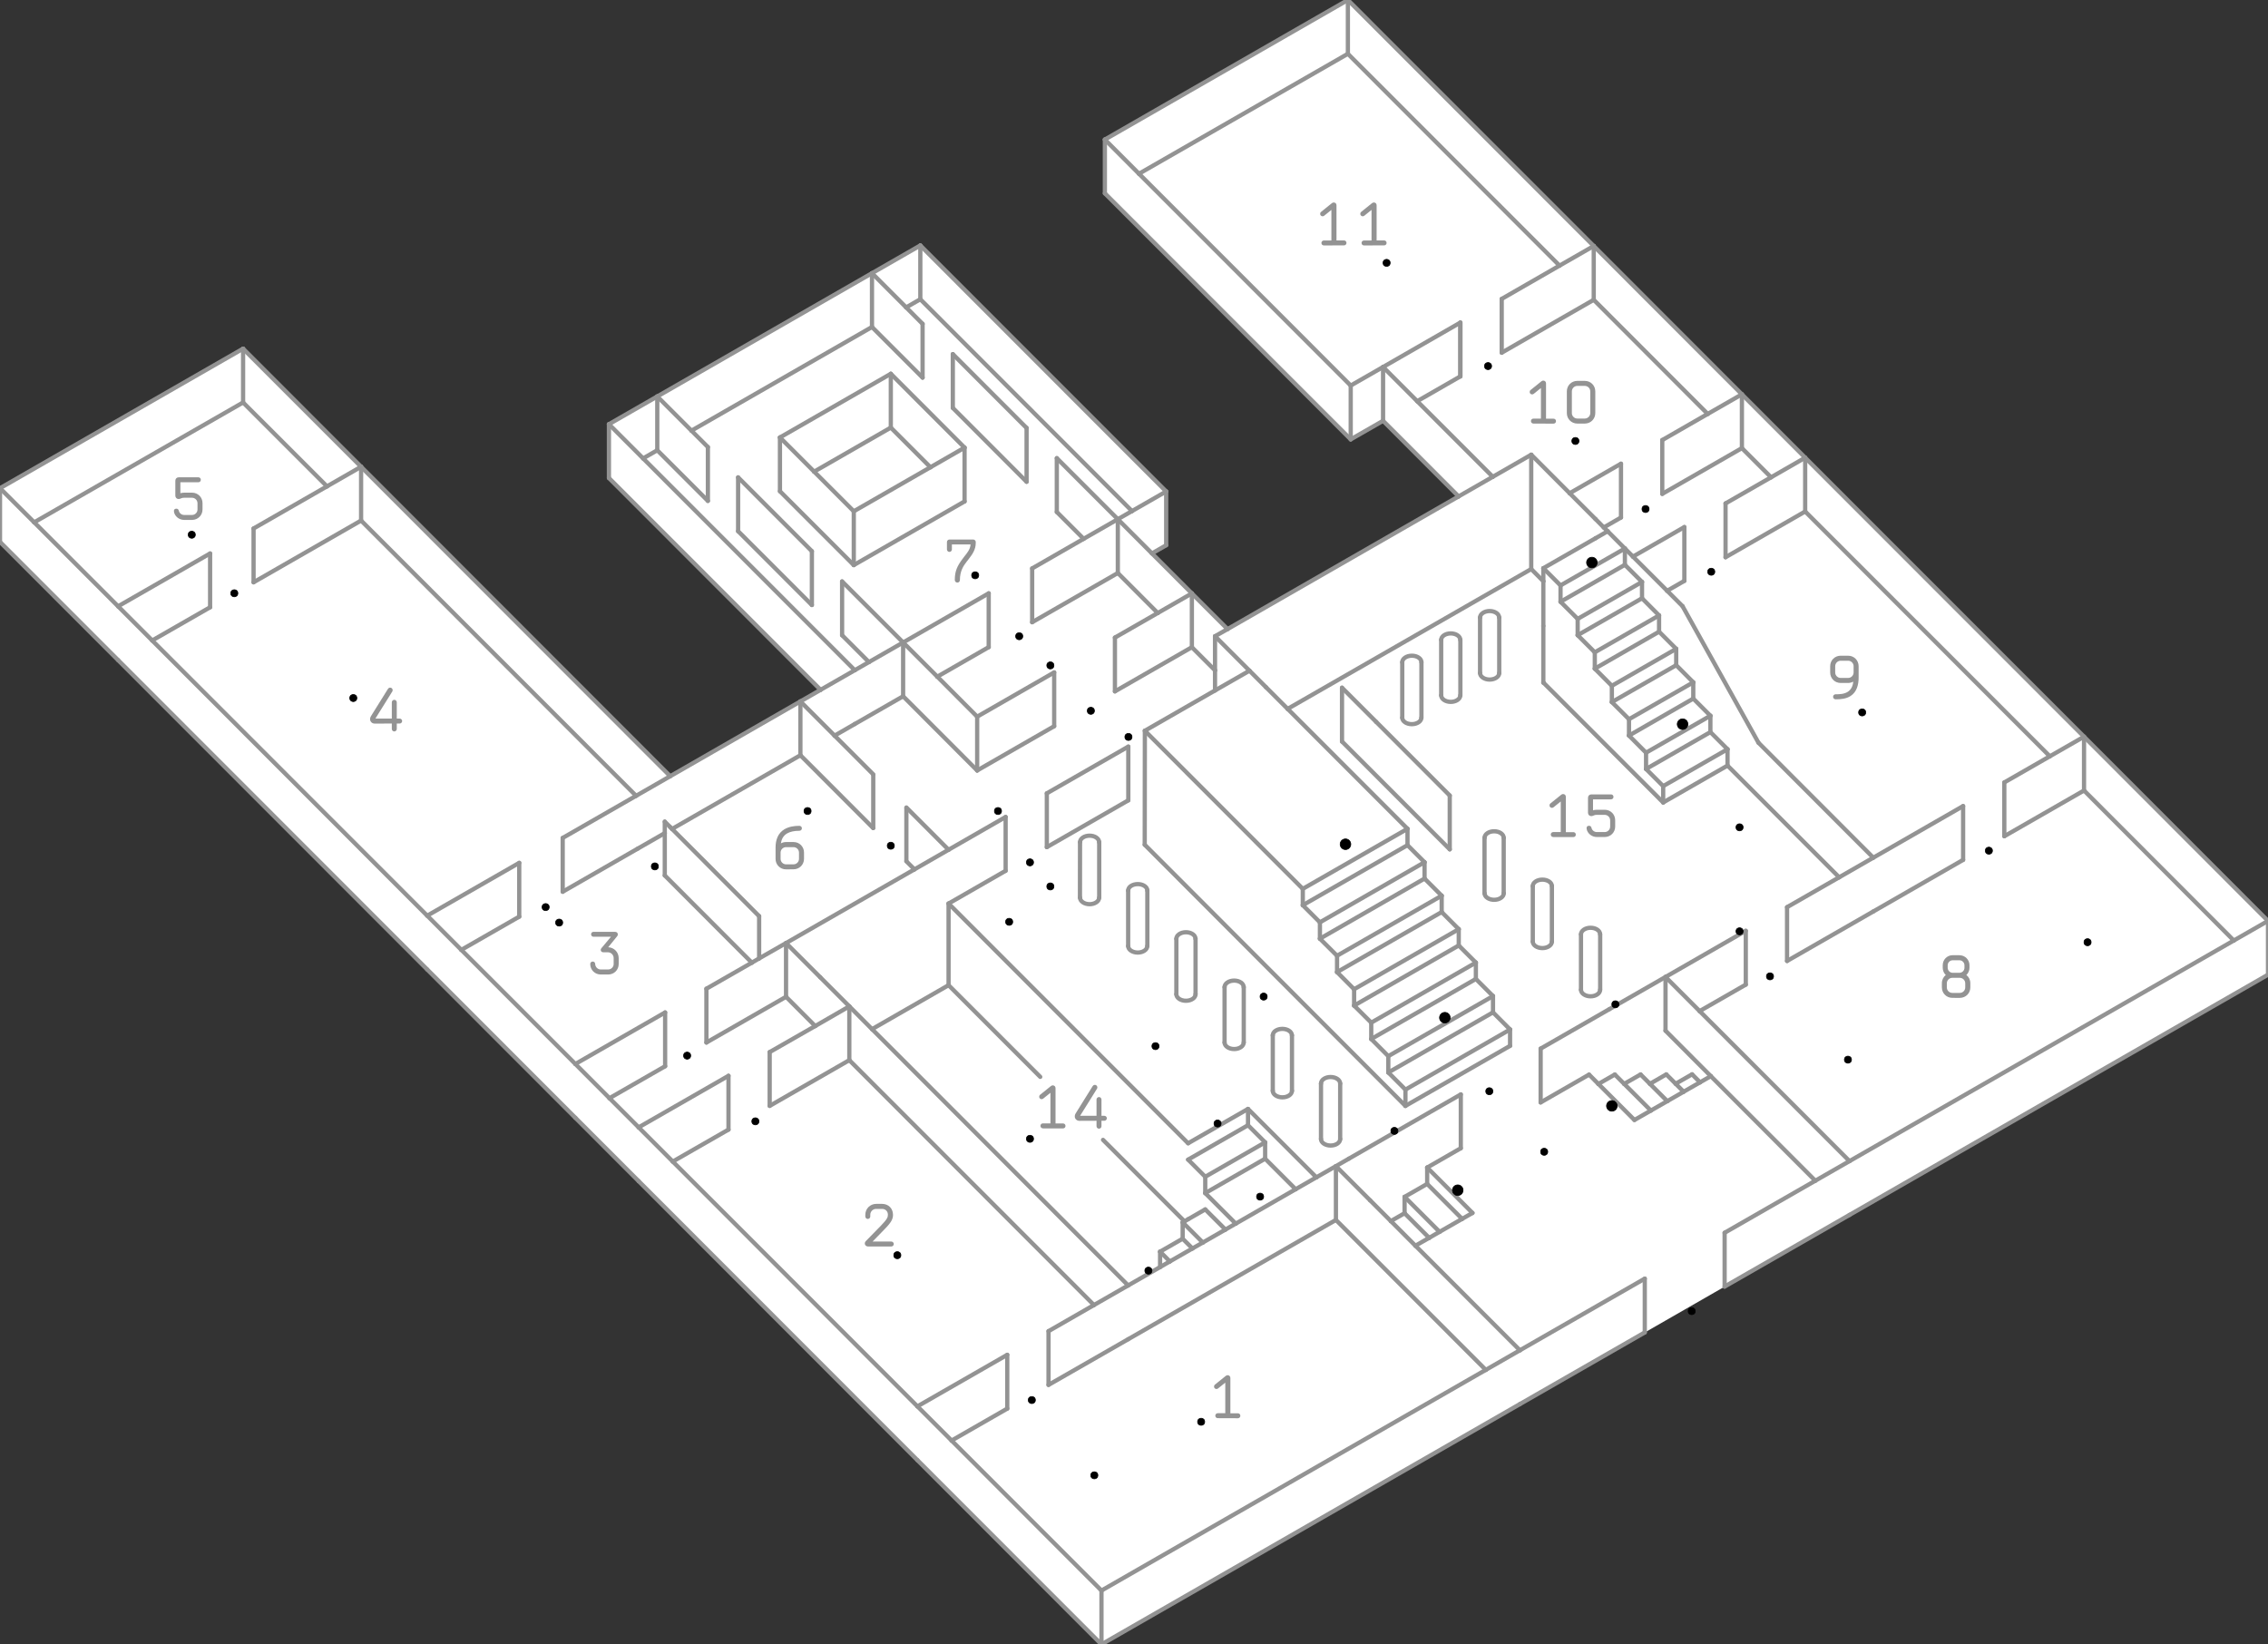 <?xml version="1.0" encoding="utf-8"?>
<!-- Generator: Adobe Illustrator 22.0.1, SVG Export Plug-In . SVG Version: 6.00 Build 0)  -->
<svg version="1.1" id="Layer_1" xmlns="http://www.w3.org/2000/svg" xmlns:xlink="http://www.w3.org/1999/xlink" x="0px" y="0px"
	 viewBox="0 0 3203.9 2322.7" style="enable-background:new 0 0 3203.9 2322.7;" xml:space="preserve">
<rect x="0" y="0" width="3203.9" height="2322.7" fill="#333333" stroke="none"/>
<style type="text/css">
	.st0{fill:#FFFFFF;}
	.st1{fill:none;stroke:#939393;stroke-width:6;stroke-linecap:round;stroke-linejoin:round;stroke-miterlimit:10;}
	.st2{fill:#939393;}
	.st3{stroke:#000000;stroke-miterlimit:10;}
</style>
<g id="Background">
	<polygon class="st0" points="1560.8,197.1 1904.1,0 3203.9,1300.8 3203.9,1376.8 1556,2322.7 0,765.5 0,689.6 343.4,492.5 
		946.8,1096.4 1159.2,974.4 860.2,675.2 860.2,599.2 1300.1,346.7 1647.4,694.2 1647.4,771.4 1627.3,781.7 1734.1,888.6 
		2060.5,701.2 1953.8,594.4 1908.1,620.6 1560.8,273.1 	"/>
</g>
<g id="Halls">
	<polygon class="st0" points="1980.9,1013.9 1981.8,1016.5 1983.6,1018.8 1986.1,1020.8 1989.2,1022.1 1992.6,1022.8 1996.2,1022.9 
		1999.6,1022.2 2002.7,1020.8 2005.3,1019 2007.1,1016.6 2008,1014 2008,1011.3 2008,983 2035.9,967 2035.9,982.3 2036.8,985 
		2038.5,987.3 2041,989.2 2044.1,990.6 2047.6,991.3 2051.1,991.3 2054.6,990.6 2057.7,989.3 2060.2,987.4 2062,985.1 2063,982.5 
		2063,979.8 2063,951.4 2090.8,935.4 2090.8,950.8 2091.7,953.4 2093.5,955.8 2096,957.7 2099.1,959.1 2102.5,959.8 2106.1,959.8 
		2109.5,959.1 2112.6,957.8 2115.2,955.9 2117,953.5 2117.9,950.9 2117.9,948.2 2117.9,919.9 2180.2,884.1 2180.2,964.1 
		2180.3,964.2 2180.3,964.2 2349.5,1133.5 2440.4,1081.4 2598.1,1239.2 2524.5,1281.4 2524.5,1357.4 2466.2,1390.8 2466.2,1314.8 
		2352.8,1380 2273.6,1425.4 2253.9,1405.7 2255.2,1405.1 2257.8,1403.2 2259.5,1400.9 2260.5,1398.2 2260.5,1322.3 2260.5,1319.5 
		2259.5,1316.9 2257.8,1314.6 2255.2,1312.7 2252.1,1311.3 2248.7,1310.6 2245.1,1310.6 2241.7,1311.3 2238.6,1312.7 2236.1,1314.6 
		2234.3,1317 2233.4,1319.6 2233.4,1322.3 2233.4,1385.2 2185.8,1337.5 2187.1,1337 2189.6,1335 2191.4,1332.7 2192.3,1330.1 
		2192.3,1254.1 2192.3,1251.4 2191.4,1248.8 2189.6,1246.4 2187.1,1244.5 2184,1243.2 2180.6,1242.5 2177,1242.5 2173.6,1243.2 
		2170.5,1244.5 2168,1246.4 2166.2,1248.8 2165.3,1251.4 2165.3,1254.1 2165.3,1317 2117.7,1269.4 2119.1,1268.8 2121.6,1266.8 
		2123.4,1264.5 2124.3,1261.9 2124.3,1185.9 2124.3,1183.2 2123.4,1180.6 2121.6,1178.2 2119.1,1176.3 2116,1175 2112.6,1174.3 
		2109,1174.3 2105.6,1175 2102.5,1176.3 2099.9,1178.3 2098.2,1180.6 2097.2,1183.2 2097.2,1185.9 2097.2,1249 2048,1199.7 
		2048,1123.7 1944.1,1019.7 1980.9,998.5 	"/>
	<polygon class="st0" points="1748.8,1480.9 1749.4,1480.6 1798,1529.3 1798,1540.9 1798.9,1543.5 1800.7,1545.9 1803.2,1547.8 
		1806.3,1549.1 1809.8,1549.8 1813.3,1549.8 1816.8,1549.1 1817.5,1548.8 1866.1,1597.4 1866.1,1609.1 1867,1611.7 1868.8,1614 
		1871.3,1615.9 1874.4,1617.3 1877.9,1618 1881.4,1618 1884.9,1617.3 1885.6,1617 1905.4,1636.7 1887.2,1647.2 1859.6,1663 
		1763,1566.4 1678.4,1614.9 1340,1276.3 1420.6,1230 1470.4,1201.4 1525.6,1256.7 1525.7,1268.2 1526.6,1270.8 1528.4,1273.2 
		1530.9,1275.1 1534,1276.5 1537.4,1277.2 1541,1277.2 1544.4,1276.4 1545.1,1276.2 1593.7,1324.8 1593.7,1336.4 1594.6,1339 
		1596.4,1341.4 1598.9,1343.3 1602,1344.6 1605.4,1345.3 1609,1345.3 1612.5,1344.6 1613.2,1344.3 1661.8,1393 1661.8,1404.6 
		1662.7,1407.2 1664.5,1409.5 1667,1411.5 1670.1,1412.8 1673.6,1413.5 1677.1,1413.5 1680.6,1412.8 1681.3,1412.5 1730,1461.2 
		1730,1472.7 1730.9,1475.3 1732.7,1477.7 1735.2,1479.6 1738.3,1480.9 1741.8,1481.6 1745.3,1481.6 	"/>
	<polygon class="st0" points="2484.1,1049.1 2376.9,856.3 2355.1,834.5 2379.4,820.5 2379.4,744.5 2306.8,786.2 2295.4,774.8 
		2271.1,750.4 2265.6,745 2289.9,731 2348.2,697.6 2460.7,633 2501.9,674.2 2437.6,711.1 2437.6,787.1 2550.1,722.5 2895.7,1068.3 
		2831.4,1105.2 2831.4,1181.2 2773.2,1214.6 2773.2,1138.6 2646.3,1211.5 	"/>
	<polygon class="st0" points="2289.9,655 2217.4,696.7 2163.1,642.3 2108.8,673.5 2002,566.7 2062.9,531.7 2121.4,498.2 
		2251.4,423.5 2412.4,584.7 2348.2,621.6 2348.2,697.6 2289.9,731 	"/>
	<polygon class="st0" points="343.4,568.5 461.9,687 358.2,746.5 358.2,822.5 296.8,857.8 296.8,781.8 166.8,856.4 48.3,737.8 	"/>
	<polygon class="st0" points="510.1,735.3 898.6,1124.1 794.9,1183.6 794.9,1259.6 733.5,1294.8 733.5,1218.8 603.5,1293.4 
		215,904.7 296.8,857.8 358.2,822.5 	"/>
	<path class="st0" d="M1346,576.2l104.2,104.3v-76L1346,500.2V576.2z M1042.7,750.3l104.2,104.3v-76l-104.2-104.3V750.3z
		 M1206.1,798.2l156.6-89.9v-76L1258.5,528l-156.6,89.9v76L1206.1,798.2z M1280.1,434.2l20-11.5l299,299.3l-20,11.5l-86.1-86.2v76
		l37.9,37.9l-72.7,41.7v76l120.9-69.4l56.4,56.4l-60.5,34.7v76l-85.8,49.2v-76l-108.8,62.4l-56.4-56.4l72.7-41.7v-76l-120.9,69.4
		l-86.1-86.2v76l37.9,37.9l-20,11.5l-299-299.3l20-11.5l71.5,71.6v-76l-23.2-23.3l255-146.4l71.5,71.6v-76L1280.1,434.2z"/>
	<polygon class="st0" points="2944,1116.6 3155.6,1328.5 2612.7,1640.1 2401,1428.2 2466.2,1390.8 2524.5,1357.4 2646.3,1287.5 
		2773.2,1214.6 2831.4,1181.2 	"/>
	<polygon class="st0" points="1904.1,76 2203.1,375.2 2121.4,422.2 2121.4,498.2 2062.9,531.7 2062.9,455.7 1953.8,518.4 
		1908.1,544.6 1609,245.4 	"/>
	<polygon class="st0" points="1130.7,1066.8 1291.8,1228 1110.4,1332.1 1072.4,1353.8 1072.4,1294.1 949.4,1170.9 	"/>
	<polygon class="st0" points="1340,1391.6 1673.3,1725.2 1670.7,1726.6 1670.7,1749.7 1638.8,1768 1638.8,1789.8 1593.7,1815.7 
		1231.9,1453.7 	"/>
	<polygon class="st0" points="651.7,1341.7 733.5,1294.8 794.9,1259.6 901.1,1198.6 939.1,1236.6 1062.1,1359.8 997.9,1396.6 
		997.9,1472.6 939.6,1506.1 939.6,1430.1 812.8,1502.9 	"/>
	<polygon class="st0" points="950.4,1640.7 1029.1,1595.6 1087.3,1562.1 1199.8,1497.5 1545.4,1843.4 1481.2,1880.3 1481.2,1956.2 
		1422.9,1989.7 1422.9,1913.7 1296,1986.5 	"/>
	<polygon class="st0" points="1344.3,2034.8 1422.9,1989.7 1481.2,1956.2 1593.7,1891.7 1887.2,1723.2 2098.9,1935 1556,2246.7 	"/>
	<polygon class="st0" points="939.1,1236.6 901.1,1198.6 939.1,1176.8 	"/>
	<polygon class="st0" points="1150.1,666.2 1258.4,604 1314.4,660 1206.1,722.2 	"/>
	<path class="st0" d="M1478.8,1196.6l115-66v-76l-115,66V1196.6z M1029.1,1595.6v-76l-126.9,72.8l-41.2-41.2l78.6-45.1l58.3-33.4
		l112.5-64.6l41.2,41.2l-64.2,36.9v76L1029.1,1595.6z"/>
</g>
<g id="Plan">
	<g>
		<line class="st1" x1="1206.1" y1="798.2" x2="1362.6" y2="708.3"/>
		<line class="st1" x1="1150.1" y1="666.2" x2="1258.4" y2="604"/>
		<line class="st1" x1="1314.4" y1="660" x2="1258.4" y2="604"/>
		<line class="st1" x1="1206.1" y1="798.2" x2="1101.8" y2="693.9"/>
		<line class="st1" x1="2343.7" y1="892.3" x2="2343.7" y2="869.3"/>
		<line class="st1" x1="2367.9" y1="939.6" x2="2367.9" y2="916.5"/>
		<line class="st1" x1="2392" y1="986.8" x2="2392" y2="963.8"/>
		<line class="st1" x1="2416.2" y1="1011" x2="2392" y2="986.8"/>
		<line class="st1" x1="2319.6" y1="822" x2="2295.4" y2="797.8"/>
		<line class="st1" x1="2319.6" y1="845.1" x2="2319.6" y2="822"/>
		<line class="st1" x1="2343.7" y1="869.3" x2="2319.6" y2="845.1"/>
		<line class="st1" x1="2392" y1="963.8" x2="2367.9" y2="939.6"/>
		<line class="st1" x1="2416.2" y1="1034.1" x2="2416.2" y2="1011"/>
		<line class="st1" x1="2367.9" y1="916.5" x2="2343.7" y2="892.3"/>
		<line class="st1" x1="2295.4" y1="774.8" x2="2271.1" y2="750.4"/>
		<line class="st1" x1="2295.4" y1="797.8" x2="2295.4" y2="774.8"/>
		<line class="st1" x1="2440.4" y1="1058.3" x2="2416.2" y2="1034.1"/>
		<line class="st1" x1="2440.4" y1="1081.4" x2="2440.4" y2="1058.3"/>
		<line class="st1" x1="1478.8" y1="1196.6" x2="1593.9" y2="1130.5"/>
		<path class="st1" d="M1469.5,1521.1L1340,1391.6 M1673.3,1725.2l-115.1-115.1"/>
		<line class="st1" x1="2437.6" y1="787.1" x2="2550.1" y2="722.5"/>
		<line class="st1" x1="2355.1" y1="834.5" x2="2379.4" y2="820.5"/>
		<line class="st1" x1="1458.1" y1="878.9" x2="1579.1" y2="809.4"/>
		<line class="st1" x1="1000" y1="707.5" x2="928.5" y2="636"/>
		<line class="st1" x1="1227.5" y1="935.2" x2="1189.6" y2="897.3"/>
		<line class="st1" x1="1146.9" y1="854.6" x2="1042.7" y2="750.3"/>
		<line class="st1" x1="1450.2" y1="680.5" x2="1346" y2="576.2"/>
		<line class="st1" x1="1303.3" y1="533.4" x2="1231.8" y2="461.9"/>
		<line class="st1" x1="1530.8" y1="761.1" x2="1492.9" y2="723.2"/>
		<line class="st1" x1="1324.1" y1="955.8" x2="1396.7" y2="914.1"/>
		<line class="st1" x1="1985.4" y1="1562.1" x2="2133.2" y2="1477.3"/>
		<line class="st1" x1="1787.2" y1="1636.7" x2="1787.2" y2="1613.6"/>
		<line class="st1" x1="1787.2" y1="1613.6" x2="1763" y2="1589.4"/>
		<line class="st1" x1="1763" y1="1589.4" x2="1763" y2="1566.4"/>
		<line class="st1" x1="1984.2" y1="1690.6" x2="2016.1" y2="1672.3"/>
		<line class="st1" x1="1964.8" y1="1724.8" x2="1984.2" y2="1713.7"/>
		<line class="st1" x1="2016.1" y1="1672.3" x2="2016.1" y2="1649.2"/>
		<line class="st1" x1="2349.5" y1="1133.5" x2="2440.4" y2="1081.4"/>
		<line class="st1" x1="2180.3" y1="964.2" x2="2180.2" y2="964.1"/>
		<line class="st1" x1="2258" y1="1531.1" x2="2281.2" y2="1517.8"/>
		<line class="st1" x1="2294.4" y1="1531" x2="2317.6" y2="1517.7"/>
		<line class="st1" x1="2330.8" y1="1530.9" x2="2353.9" y2="1517.6"/>
		<line class="st1" x1="2367.1" y1="1530.8" x2="2390.3" y2="1517.5"/>
		<line class="st1" x1="1258.4" y1="604" x2="1258.4" y2="528"/>
		<line class="st1" x1="1206.1" y1="798.2" x2="1206.1" y2="722.2"/>
		<line class="st1" x1="1362.6" y1="708.3" x2="1362.6" y2="632.3"/>
		<line class="st1" x1="1258.4" y1="528" x2="1101.8" y2="617.9"/>
		<line class="st1" x1="1101.8" y1="693.9" x2="1101.8" y2="617.9"/>
		<line class="st1" x1="1362.6" y1="632.3" x2="1258.4" y2="528"/>
		<line class="st1" x1="3155.6" y1="1328.5" x2="2944" y2="1116.6"/>
		<line class="st1" x1="0" y1="689.6" x2="0" y2="765.5"/>
		<line class="st1" x1="0" y1="765.5" x2="166.8" y2="932.4"/>
		<line class="st1" x1="3203.9" y1="1300.8" x2="3203.9" y2="1376.8"/>
		<line class="st1" x1="1556" y1="2322.7" x2="1556" y2="2246.7"/>
		<line class="st1" x1="1556" y1="2322.7" x2="2147.1" y2="1983.3"/>
		<line class="st1" x1="3203.9" y1="1376.8" x2="2612.7" y2="1716.1"/>
		<line class="st1" x1="946.8" y1="1096.4" x2="510.1" y2="659.3"/>
		<line class="st1" x1="343.4" y1="492.5" x2="343.4" y2="568.5"/>
		<line class="st1" x1="343.4" y1="568.5" x2="461.9" y2="687"/>
		<line class="st1" x1="343.4" y1="568.5" x2="48.3" y2="737.8"/>
		<line class="st1" x1="0" y1="689.6" x2="343.4" y2="492.5"/>
		<line class="st1" x1="946.8" y1="1096.4" x2="1130.7" y2="990.8"/>
		<line class="st1" x1="1207.5" y1="1022.7" x2="1179" y2="1039.1"/>
		<line class="st1" x1="1159.2" y1="974.4" x2="860.2" y2="675.2"/>
		<line class="st1" x1="510.1" y1="659.3" x2="343.4" y2="492.5"/>
		<line class="st1" x1="510.1" y1="735.3" x2="898.6" y2="1124.1"/>
		<line class="st1" x1="510.1" y1="659.3" x2="510.1" y2="735.3"/>
		<line class="st1" x1="166.8" y1="932.4" x2="603.5" y2="1369.4"/>
		<line class="st1" x1="510.1" y1="735.3" x2="358.2" y2="822.5"/>
		<line class="st1" x1="603.5" y1="1369.4" x2="812.8" y2="1578.9"/>
		<line class="st1" x1="860.2" y1="599.2" x2="928.5" y2="560"/>
		<line class="st1" x1="860.2" y1="675.2" x2="860.2" y2="599.2"/>
		<line class="st1" x1="1300.1" y1="422.7" x2="1280.1" y2="434.2"/>
		<line class="st1" x1="1300.1" y1="422.7" x2="1300.1" y2="346.7"/>
		<line class="st1" x1="1300.1" y1="346.7" x2="1647.4" y2="694.2"/>
		<line class="st1" x1="1647.4" y1="694.2" x2="1647.4" y2="770.2"/>
		<line class="st1" x1="1599.1" y1="721.9" x2="1300.1" y2="422.7"/>
		<line class="st1" x1="1275.8" y1="907.5" x2="1275.8" y2="983.5"/>
		<line class="st1" x1="1275.8" y1="983.5" x2="1207.5" y2="1022.7"/>
		<line class="st1" x1="2323.5" y1="1806.1" x2="2147.1" y2="1907.3"/>
		<line class="st1" x1="2436.3" y1="1817.3" x2="2612.7" y2="1716.1"/>
		<line class="st1" x1="1296" y1="2062.5" x2="1556" y2="2322.7"/>
		<line class="st1" x1="1110.4" y1="1408" x2="1151.6" y2="1449.3"/>
		<line class="st1" x1="1593.7" y1="1891.7" x2="1481.2" y2="1956.2"/>
		<line class="st1" x1="812.8" y1="1578.9" x2="902.2" y2="1668.4"/>
		<line class="st1" x1="1110.4" y1="1408" x2="997.9" y2="1472.6"/>
		<line class="st1" x1="902.2" y1="1668.4" x2="1296" y2="2062.5"/>
		<line class="st1" x1="2163.1" y1="803.8" x2="1819" y2="1001.3"/>
		<line class="st1" x1="2163.1" y1="803.8" x2="2180.2" y2="821"/>
		<line class="st1" x1="2289.9" y1="731" x2="2265.6" y2="745"/>
		<line class="st1" x1="2217.4" y1="696.7" x2="2289.9" y2="655"/>
		<line class="st1" x1="2460.7" y1="633" x2="2348.2" y2="697.6"/>
		<line class="st1" x1="2412.4" y1="584.7" x2="2251.4" y2="423.5"/>
		<line class="st1" x1="2895.7" y1="1068.3" x2="2550.1" y2="722.5"/>
		<line class="st1" x1="2460.7" y1="557" x2="2550.1" y2="646.5"/>
		<line class="st1" x1="2550.1" y1="646.5" x2="2944" y2="1040.6"/>
		<line class="st1" x1="2440.4" y1="1081.4" x2="2598.1" y2="1239.2"/>
		<line class="st1" x1="2944" y1="1116.6" x2="2831.4" y2="1181.2"/>
		<line class="st1" x1="2944" y1="1040.6" x2="3203.9" y2="1300.8"/>
		<line class="st1" x1="1560.8" y1="197.1" x2="1904.1" y2="0"/>
		<line class="st1" x1="1560.8" y1="273.1" x2="1560.8" y2="197.1"/>
		<line class="st1" x1="1904.1" y1="0" x2="2251.4" y2="347.5"/>
		<line class="st1" x1="2203.1" y1="375.2" x2="1904.1" y2="76"/>
		<line class="st1" x1="2251.4" y1="347.5" x2="2460.7" y2="557"/>
		<line class="st1" x1="1908.1" y1="544.6" x2="1908.1" y2="620.6"/>
		<line class="st1" x1="1908.1" y1="620.6" x2="1560.8" y2="273.1"/>
		<line class="st1" x1="1908.1" y1="544.6" x2="1953.8" y2="518.4"/>
		<line class="st1" x1="1953.8" y1="594.4" x2="1908.1" y2="620.6"/>
		<line class="st1" x1="1953.8" y1="518.4" x2="2062.9" y2="455.7"/>
		<line class="st1" x1="2060.5" y1="701.2" x2="1953.8" y2="594.4"/>
		<line class="st1" x1="1953.8" y1="594.4" x2="1953.8" y2="518.4"/>
		<line class="st1" x1="1275.8" y1="983.5" x2="1380.4" y2="1088.3"/>
		<line class="st1" x1="2944" y1="1040.6" x2="2944" y2="1116.6"/>
		<line class="st1" x1="2376.9" y1="856.3" x2="2484.1" y2="1049.1"/>
		<line class="st1" x1="2062.9" y1="531.7" x2="2062.9" y2="455.7"/>
		<line class="st1" x1="2062.9" y1="531.7" x2="2002" y2="566.7"/>
		<line class="st1" x1="2176.4" y1="1481.2" x2="2176.4" y2="1557.2"/>
		<line class="st1" x1="2063.6" y1="1545.9" x2="2063.6" y2="1621.9"/>
		<line class="st1" x1="2323.5" y1="1806.1" x2="2323.5" y2="1882.1"/>
		<line class="st1" x1="2436.3" y1="1741.3" x2="2436.3" y2="1817.3"/>
		<line class="st1" x1="1130.7" y1="990.8" x2="1130.7" y2="1066.8"/>
		<path class="st1" d="M1130.7,1066.8l102.8,102.9 M1280.4,1216.6l11.4,11.4"/>
		<line class="st1" x1="1130.7" y1="1066.8" x2="949.4" y2="1170.9"/>
		<line class="st1" x1="1340" y1="1276.3" x2="1340" y2="1391.6"/>
		<line class="st1" x1="1231.9" y1="1453.7" x2="1340" y2="1391.6"/>
		<line class="st1" x1="2048" y1="1199.7" x2="1895.8" y2="1047.4"/>
		<line class="st1" x1="2048" y1="1199.7" x2="2048" y2="1123.7"/>
		<line class="st1" x1="1683.7" y1="838.2" x2="1683.7" y2="914.2"/>
		<line class="st1" x1="1635.5" y1="865.9" x2="1579.1" y2="809.4"/>
		<line class="st1" x1="1579.1" y1="809.4" x2="1579.1" y2="733.4"/>
		<line class="st1" x1="1647.4" y1="770.2" x2="1627.3" y2="781.7"/>
		<line class="st1" x1="1683.7" y1="914.2" x2="1716.4" y2="946.9"/>
		<line class="st1" x1="1734.1" y1="888.6" x2="1683.7" y2="838.2"/>
		<line class="st1" x1="1340" y1="1200.3" x2="1420.6" y2="1154"/>
		<line class="st1" x1="1683.7" y1="914.2" x2="1575" y2="976.6"/>
		<line class="st1" x1="1575" y1="900.6" x2="1575" y2="976.6"/>
		<line class="st1" x1="1489.2" y1="1025.8" x2="1380.4" y2="1088.3"/>
		<line class="st1" x1="1489.2" y1="949.8" x2="1489.2" y2="1025.8"/>
		<line class="st1" x1="1380.4" y1="1012.3" x2="1380.4" y2="1088.3"/>
		<line class="st1" x1="1380.4" y1="1012.3" x2="1489.2" y2="949.8"/>
		<line class="st1" x1="1478.8" y1="1120.6" x2="1593.9" y2="1054.6"/>
		<line class="st1" x1="1593.9" y1="1054.6" x2="1593.9" y2="1130.5"/>
		<line class="st1" x1="1478.8" y1="1120.6" x2="1478.8" y2="1196.6"/>
		<line class="st1" x1="1887.2" y1="1723.2" x2="1593.7" y2="1891.7"/>
		<line class="st1" x1="1678.4" y1="1614.9" x2="1340" y2="1276.3"/>
		<line class="st1" x1="1904.1" y1="76" x2="1904.1" y2="0"/>
		<line class="st1" x1="2121.4" y1="422.2" x2="2121.4" y2="498.2"/>
		<line class="st1" x1="2121.4" y1="498.2" x2="2251.4" y2="423.5"/>
		<line class="st1" x1="2251.4" y1="423.5" x2="2251.4" y2="347.5"/>
		<line class="st1" x1="2437.6" y1="711.1" x2="2437.6" y2="787.1"/>
		<line class="st1" x1="2550.1" y1="722.5" x2="2550.1" y2="646.5"/>
		<line class="st1" x1="2460.7" y1="633" x2="2460.7" y2="557"/>
		<line class="st1" x1="950.4" y1="1640.7" x2="1029.1" y2="1595.6"/>
		<line class="st1" x1="1029.1" y1="1519.6" x2="902.2" y2="1592.4"/>
		<line class="st1" x1="733.5" y1="1218.8" x2="603.5" y2="1293.4"/>
		<line class="st1" x1="733.5" y1="1218.8" x2="733.5" y2="1294.8"/>
		<line class="st1" x1="733.5" y1="1294.8" x2="651.7" y2="1341.7"/>
		<line class="st1" x1="296.8" y1="781.8" x2="166.8" y2="856.4"/>
		<line class="st1" x1="296.8" y1="857.8" x2="296.8" y2="781.8"/>
		<line class="st1" x1="296.8" y1="857.8" x2="215" y2="904.7"/>
		<line class="st1" x1="861" y1="1551.2" x2="939.6" y2="1506.1"/>
		<line class="st1" x1="939.6" y1="1430.1" x2="939.6" y2="1506.1"/>
		<line class="st1" x1="939.6" y1="1430.1" x2="812.8" y2="1502.9"/>
		<line class="st1" x1="1344.3" y1="2034.8" x2="1422.9" y2="1989.7"/>
		<line class="st1" x1="1422.9" y1="1913.7" x2="1422.9" y2="1989.7"/>
		<line class="st1" x1="1296" y1="1986.5" x2="1422.9" y2="1913.7"/>
		<line class="st1" x1="1481.2" y1="1956.2" x2="1481.2" y2="1880.3"/>
		<line class="st1" x1="358.2" y1="746.5" x2="358.2" y2="822.5"/>
		<line class="st1" x1="997.9" y1="1396.6" x2="997.9" y2="1472.6"/>
		<line class="st1" x1="2379.4" y1="744.5" x2="2379.4" y2="820.5"/>
		<line class="st1" x1="2289.9" y1="655" x2="2289.9" y2="731"/>
		<line class="st1" x1="2501.9" y1="674.2" x2="2460.7" y2="633"/>
		<line class="st1" x1="794.9" y1="1183.6" x2="794.9" y2="1259.6"/>
		<line class="st1" x1="1029.1" y1="1519.6" x2="1029.1" y2="1595.6"/>
		<line class="st1" x1="2348.2" y1="621.6" x2="2348.2" y2="697.6"/>
		<line class="st1" x1="1199.8" y1="1497.5" x2="1087.3" y2="1562.1"/>
		<line class="st1" x1="1087.3" y1="1486.1" x2="1087.3" y2="1562.1"/>
		<line class="st1" x1="1199.8" y1="1497.5" x2="1199.8" y2="1421.5"/>
		<line class="st1" x1="1199.8" y1="1497.5" x2="1545.4" y2="1843.4"/>
		<line class="st1" x1="1904.1" y1="76" x2="1609" y2="245.4"/>
		<line class="st1" x1="2306.8" y1="786.2" x2="2379.4" y2="744.5"/>
		<line class="st1" x1="2773.2" y1="1138.6" x2="2773.2" y2="1214.6"/>
		<line class="st1" x1="2646.3" y1="1211.5" x2="2773.2" y2="1138.6"/>
		<line class="st1" x1="2773.2" y1="1214.6" x2="2646.3" y2="1287.5"/>
		<line class="st1" x1="2831.4" y1="1105.2" x2="2831.4" y2="1181.2"/>
		<line class="st1" x1="2646.3" y1="1211.5" x2="2484.1" y2="1049.1"/>
		<line class="st1" x1="1420.6" y1="1230" x2="1340" y2="1276.3"/>
		<line class="st1" x1="1420.6" y1="1154" x2="1420.6" y2="1230"/>
		<line class="st1" x1="2466.2" y1="1314.8" x2="2466.2" y2="1390.8"/>
		<line class="st1" x1="2524.5" y1="1281.4" x2="2524.5" y2="1357.4"/>
		<line class="st1" x1="2466.2" y1="1314.8" x2="2352.8" y2="1380"/>
		<line class="st1" x1="2524.5" y1="1357.4" x2="2646.3" y2="1287.5"/>
		<line class="st1" x1="1895.8" y1="1047.4" x2="1895.8" y2="971.4"/>
		<line class="st1" x1="1887.2" y1="1647.2" x2="1887.2" y2="1723.2"/>
		<line class="st1" x1="2147.1" y1="1983.3" x2="2323.5" y2="1882.1"/>
		<line class="st1" x1="2352.8" y1="1380" x2="2352.8" y2="1455.9"/>
		<line class="st1" x1="1110.4" y1="1332.1" x2="1110.4" y2="1408"/>
		<line class="st1" x1="1072.4" y1="1294.1" x2="1072.4" y2="1353.8"/>
		<line class="st1" x1="1062.1" y1="1359.8" x2="939.1" y2="1236.6"/>
		<line class="st1" x1="928.5" y1="636" x2="908.5" y2="647.5"/>
		<line class="st1" x1="928.5" y1="560" x2="1231.8" y2="385.9"/>
		<line class="st1" x1="928.5" y1="636" x2="928.5" y2="560"/>
		<line class="st1" x1="1231.8" y1="385.9" x2="1300.1" y2="346.7"/>
		<line class="st1" x1="1231.8" y1="461.9" x2="976.8" y2="608.3"/>
		<line class="st1" x1="1231.8" y1="385.9" x2="1231.8" y2="461.9"/>
		<line class="st1" x1="1146.9" y1="854.6" x2="1146.9" y2="778.6"/>
		<line class="st1" x1="1189.6" y1="897.3" x2="1189.6" y2="821.3"/>
		<line class="st1" x1="1189.6" y1="821.3" x2="1275.8" y2="907.5"/>
		<line class="st1" x1="1042.7" y1="750.3" x2="1042.7" y2="674.3"/>
		<line class="st1" x1="1000" y1="707.5" x2="1000" y2="631.5"/>
		<line class="st1" x1="1042.7" y1="674.3" x2="1146.9" y2="778.6"/>
		<line class="st1" x1="1346" y1="576.2" x2="1346" y2="500.2"/>
		<line class="st1" x1="1450.2" y1="604.5" x2="1346" y2="500.2"/>
		<line class="st1" x1="1303.3" y1="533.4" x2="1303.3" y2="457.5"/>
		<line class="st1" x1="1492.9" y1="723.2" x2="1492.9" y2="647.2"/>
		<line class="st1" x1="1579.1" y1="733.4" x2="1492.9" y2="647.2"/>
		<line class="st1" x1="1450.2" y1="680.5" x2="1450.2" y2="604.5"/>
		<line class="st1" x1="1396.7" y1="838.1" x2="1396.7" y2="914.1"/>
		<line class="st1" x1="1458.1" y1="802.9" x2="1458.1" y2="878.9"/>
		<line class="st1" x1="1396.7" y1="838.1" x2="1275.8" y2="907.5"/>
		<line class="st1" x1="2036.6" y1="1288.3" x2="1888.8" y2="1373.1"/>
		<line class="st1" x1="1864.6" y1="1325.9" x2="1864.6" y2="1302.8"/>
		<line class="st1" x1="2084.9" y1="1359.7" x2="1937.1" y2="1444.5"/>
		<line class="st1" x1="1961.2" y1="1491.8" x2="1937.1" y2="1467.6"/>
		<line class="st1" x1="1864.6" y1="1302.8" x2="2012.4" y2="1217.9"/>
		<line class="st1" x1="2012.4" y1="1241" x2="1864.6" y2="1325.9"/>
		<line class="st1" x1="1912.9" y1="1397.3" x2="1888.8" y2="1373.1"/>
		<line class="st1" x1="2109.1" y1="1407" x2="1961.2" y2="1491.8"/>
		<line class="st1" x1="1961.2" y1="1514.9" x2="2109.1" y2="1430"/>
		<line class="st1" x1="1840.4" y1="1278.6" x2="1840.4" y2="1255.5"/>
		<line class="st1" x1="2109.1" y1="1407" x2="2109.1" y2="1430"/>
		<line class="st1" x1="2133.2" y1="1454.2" x2="1985.4" y2="1539.1"/>
		<line class="st1" x1="1937.1" y1="1467.6" x2="2084.9" y2="1382.8"/>
		<line class="st1" x1="1888.8" y1="1373.1" x2="1888.8" y2="1350"/>
		<line class="st1" x1="1888.8" y1="1350" x2="2036.6" y2="1265.2"/>
		<line class="st1" x1="2060.7" y1="1335.5" x2="1912.9" y2="1420.4"/>
		<line class="st1" x1="1985.4" y1="1539.1" x2="1961.2" y2="1514.9"/>
		<line class="st1" x1="2060.7" y1="1312.5" x2="1912.9" y2="1397.3"/>
		<line class="st1" x1="1912.9" y1="1420.4" x2="1912.9" y2="1397.3"/>
		<line class="st1" x1="1937.1" y1="1444.5" x2="1912.9" y2="1420.4"/>
		<line class="st1" x1="1888.8" y1="1350" x2="1864.6" y2="1325.9"/>
		<line class="st1" x1="1961.2" y1="1514.9" x2="1961.2" y2="1491.8"/>
		<line class="st1" x1="1985.4" y1="1562.1" x2="1985.4" y2="1539.1"/>
		<line class="st1" x1="1937.1" y1="1467.6" x2="1937.1" y2="1444.5"/>
		<line class="st1" x1="1864.6" y1="1302.8" x2="1840.4" y2="1278.6"/>
		<line class="st1" x1="1840.4" y1="1255.5" x2="1617.3" y2="1032.2"/>
		<line class="st1" x1="1988.3" y1="1193.8" x2="1988.3" y2="1170.7"/>
		<line class="st1" x1="2036.6" y1="1265.2" x2="2012.4" y2="1241"/>
		<line class="st1" x1="2133.2" y1="1454.2" x2="2109.1" y2="1430"/>
		<line class="st1" x1="1840.4" y1="1278.6" x2="1988.3" y2="1193.8"/>
		<line class="st1" x1="2060.7" y1="1335.5" x2="2060.7" y2="1312.5"/>
		<line class="st1" x1="1840.4" y1="1255.5" x2="1988.3" y2="1170.7"/>
		<line class="st1" x1="2012.4" y1="1217.9" x2="1988.3" y2="1193.8"/>
		<line class="st1" x1="2036.6" y1="1288.3" x2="2036.6" y2="1265.2"/>
		<line class="st1" x1="2060.7" y1="1312.5" x2="2036.6" y2="1288.3"/>
		<line class="st1" x1="2084.9" y1="1359.7" x2="2060.7" y2="1335.5"/>
		<line class="st1" x1="2084.9" y1="1382.8" x2="2084.9" y2="1359.7"/>
		<line class="st1" x1="2133.2" y1="1477.3" x2="2133.2" y2="1454.2"/>
		<line class="st1" x1="2012.4" y1="1241" x2="2012.4" y2="1217.9"/>
		<line class="st1" x1="2109.1" y1="1407" x2="2084.9" y2="1382.8"/>
		<line class="st1" x1="1617.1" y1="1193.2" x2="1617.3" y2="1032.2"/>
		<line class="st1" x1="1670.7" y1="1749.7" x2="1670.7" y2="1726.6"/>
		<line class="st1" x1="1670.7" y1="1726.6" x2="1699.2" y2="1755.1"/>
		<line class="st1" x1="1684.5" y1="1763.5" x2="1670.7" y2="1749.7"/>
		<line class="st1" x1="1638.8" y1="1789.8" x2="1638.8" y2="1768"/>
		<line class="st1" x1="1638.8" y1="1768" x2="1652.6" y2="1781.8"/>
		<line class="st1" x1="1638.8" y1="1768" x2="1670.7" y2="1749.7"/>
		<line class="st1" x1="1702.6" y1="1685.3" x2="1745.7" y2="1728.4"/>
		<line class="st1" x1="1787.2" y1="1636.7" x2="1702.6" y2="1685.3"/>
		<line class="st1" x1="1702.6" y1="1685.3" x2="1702.6" y2="1662.2"/>
		<line class="st1" x1="1702.6" y1="1662.2" x2="1787.2" y2="1613.6"/>
		<line class="st1" x1="1702.6" y1="1662.2" x2="1678.4" y2="1638"/>
		<line class="st1" x1="1678.4" y1="1638" x2="1763" y2="1589.4"/>
		<line class="st1" x1="1678.4" y1="1614.9" x2="1763" y2="1566.4"/>
		<line class="st1" x1="1984.2" y1="1713.7" x2="1984.2" y2="1690.6"/>
		<line class="st1" x1="1984.2" y1="1690.6" x2="2033.6" y2="1740"/>
		<line class="st1" x1="2018.9" y1="1748.5" x2="1984.2" y2="1713.7"/>
		<line class="st1" x1="2016.1" y1="1672.3" x2="2065.5" y2="1721.7"/>
		<line class="st1" x1="2016.1" y1="1649.2" x2="2080.1" y2="1713.3"/>
		<line class="st1" x1="2343.7" y1="892.3" x2="2252.9" y2="944.5"/>
		<line class="st1" x1="2228.7" y1="897.2" x2="2228.7" y2="874.2"/>
		<line class="st1" x1="2392" y1="963.8" x2="2301.2" y2="1015.9"/>
		<line class="st1" x1="2325.3" y1="1063.2" x2="2301.2" y2="1039"/>
		<line class="st1" x1="2228.7" y1="874.2" x2="2319.6" y2="822"/>
		<line class="st1" x1="2319.6" y1="845.1" x2="2228.7" y2="897.2"/>
		<line class="st1" x1="2277" y1="968.7" x2="2252.9" y2="944.5"/>
		<line class="st1" x1="2416.2" y1="1011" x2="2325.3" y2="1063.2"/>
		<line class="st1" x1="2325.3" y1="1086.2" x2="2416.2" y2="1034.1"/>
		<line class="st1" x1="2204.5" y1="850" x2="2204.5" y2="826.9"/>
		<line class="st1" x1="2440.4" y1="1058.3" x2="2349.5" y2="1110.4"/>
		<line class="st1" x1="2301.2" y1="1039" x2="2392" y2="986.8"/>
		<line class="st1" x1="2252.9" y1="944.5" x2="2252.9" y2="921.4"/>
		<line class="st1" x1="2252.9" y1="921.4" x2="2343.7" y2="869.3"/>
		<line class="st1" x1="2367.9" y1="939.6" x2="2277" y2="991.7"/>
		<line class="st1" x1="2349.5" y1="1110.4" x2="2325.3" y2="1086.2"/>
		<line class="st1" x1="2367.9" y1="916.5" x2="2277" y2="968.7"/>
		<line class="st1" x1="2277" y1="991.7" x2="2277" y2="968.7"/>
		<line class="st1" x1="2301.2" y1="1015.9" x2="2277" y2="991.7"/>
		<line class="st1" x1="2252.9" y1="921.4" x2="2228.7" y2="897.2"/>
		<line class="st1" x1="2325.3" y1="1086.2" x2="2325.3" y2="1063.2"/>
		<line class="st1" x1="2349.5" y1="1133.5" x2="2349.5" y2="1110.4"/>
		<line class="st1" x1="2301.2" y1="1039" x2="2301.2" y2="1015.9"/>
		<line class="st1" x1="2228.7" y1="874.2" x2="2204.5" y2="850"/>
		<line class="st1" x1="2204.5" y1="850" x2="2295.4" y2="797.8"/>
		<line class="st1" x1="2204.5" y1="826.9" x2="2180.2" y2="802.6"/>
		<line class="st1" x1="2204.5" y1="826.9" x2="2295.4" y2="774.8"/>
		<line class="st1" x1="1763" y1="1566.4" x2="1859.6" y2="1663"/>
		<line class="st1" x1="2352.8" y1="1455.9" x2="2416.8" y2="1520.1"/>
		<line class="st1" x1="2416.8" y1="1520.1" x2="2564.4" y2="1667.8"/>
		<line class="st1" x1="794.9" y1="1259.6" x2="901.1" y2="1198.6"/>
		<line class="st1" x1="939.1" y1="1176.8" x2="901.1" y2="1198.6"/>
		<line class="st1" x1="2401.6" y1="1528.8" x2="2390.3" y2="1517.5"/>
		<line class="st1" x1="2180.3" y1="964.2" x2="2180.3" y2="964.2"/>
		<line class="st1" x1="1206.1" y1="722.2" x2="1314.4" y2="660"/>
		<line class="st1" x1="1314.4" y1="660" x2="1362.6" y2="632.3"/>
		<line class="st1" x1="1101.8" y1="617.9" x2="1150.1" y2="666.2"/>
		<line class="st1" x1="1150.1" y1="666.2" x2="1206.1" y2="722.2"/>
		<line class="st1" x1="2612.7" y1="1640.1" x2="3155.6" y2="1328.5"/>
		<line class="st1" x1="3155.6" y1="1328.5" x2="3203.9" y2="1300.8"/>
		<line class="st1" x1="2147.1" y1="1907.3" x2="2098.9" y2="1935"/>
		<line class="st1" x1="2098.9" y1="1935" x2="1556" y2="2246.7"/>
		<line class="st1" x1="1556" y1="2246.7" x2="1344.3" y2="2034.8"/>
		<line class="st1" x1="1344.3" y1="2034.8" x2="1296" y2="1986.5"/>
		<line class="st1" x1="166.8" y1="856.4" x2="48.3" y2="737.8"/>
		<line class="st1" x1="48.3" y1="737.8" x2="0" y2="689.6"/>
		<line class="st1" x1="603.5" y1="1293.4" x2="215" y2="904.7"/>
		<line class="st1" x1="215" y1="904.7" x2="166.8" y2="856.4"/>
		<line class="st1" x1="946.8" y1="1096.4" x2="898.6" y2="1124.1"/>
		<line class="st1" x1="898.6" y1="1124.1" x2="794.9" y2="1183.6"/>
		<line class="st1" x1="860.2" y1="599.2" x2="908.5" y2="647.5"/>
		<line class="st1" x1="908.5" y1="647.5" x2="1207.5" y2="946.7"/>
		<line class="st1" x1="1207.5" y1="946.7" x2="1227.5" y2="935.2"/>
		<line class="st1" x1="1227.5" y1="935.2" x2="1275.8" y2="907.5"/>
		<line class="st1" x1="1296" y1="1986.5" x2="950.4" y2="1640.7"/>
		<line class="st1" x1="950.4" y1="1640.7" x2="902.2" y2="1592.4"/>
		<line class="st1" x1="1593.7" y1="1815.7" x2="1231.9" y2="1453.7"/>
		<line class="st1" x1="1231.9" y1="1453.7" x2="1199.8" y2="1421.5"/>
		<line class="st1" x1="1593.7" y1="1815.7" x2="1638.8" y2="1789.8"/>
		<line class="st1" x1="1110.4" y1="1332.1" x2="1291.8" y2="1228"/>
		<line class="st1" x1="1291.8" y1="1228" x2="1340" y2="1200.3"/>
		<line class="st1" x1="812.8" y1="1502.9" x2="651.7" y2="1341.7"/>
		<line class="st1" x1="651.7" y1="1341.7" x2="603.5" y2="1293.4"/>
		<line class="st1" x1="2646.3" y1="1211.5" x2="2598.1" y2="1239.2"/>
		<line class="st1" x1="2598.1" y1="1239.2" x2="2524.5" y2="1281.4"/>
		<line class="st1" x1="2176.4" y1="1481.2" x2="2273.6" y2="1425.4"/>
		<line class="st1" x1="2273.6" y1="1425.4" x2="2352.8" y2="1380"/>
		<line class="st1" x1="2063.6" y1="1545.9" x2="1905.4" y2="1636.7"/>
		<line class="st1" x1="1905.4" y1="1636.7" x2="1887.2" y2="1647.2"/>
		<line class="st1" x1="1560.8" y1="197.1" x2="1609" y2="245.4"/>
		<line class="st1" x1="1609" y1="245.4" x2="1908.1" y2="544.6"/>
		<line class="st1" x1="1953.8" y1="518.4" x2="2002" y2="566.7"/>
		<line class="st1" x1="2002" y1="566.7" x2="2108.8" y2="673.5"/>
		<line class="st1" x1="1380.4" y1="1012.3" x2="1324.1" y2="955.8"/>
		<line class="st1" x1="1324.1" y1="955.8" x2="1275.8" y2="907.5"/>
		<path class="st1" d="M1233.5,1093.7l-54.5-54.6 M1340,1200.3l-59.6-59.7"/>
		<line class="st1" x1="1179" y1="1039.1" x2="1130.7" y2="990.8"/>
		<line class="st1" x1="1130.7" y1="990.8" x2="1159.2" y2="974.4"/>
		<line class="st1" x1="1159.2" y1="974.4" x2="1207.5" y2="946.7"/>
		<line class="st1" x1="1716.4" y1="898.7" x2="1716.4" y2="946.9"/>
		<line class="st1" x1="1716.4" y1="946.9" x2="1716.4" y2="975.3"/>
		<line class="st1" x1="1579.1" y1="733.4" x2="1599.1" y2="721.9"/>
		<line class="st1" x1="1599.1" y1="721.9" x2="1647.4" y2="694.2"/>
		<line class="st1" x1="1579.1" y1="733.4" x2="1627.3" y2="781.7"/>
		<line class="st1" x1="1627.3" y1="781.7" x2="1683.7" y2="838.2"/>
		<line class="st1" x1="2163.1" y1="642.3" x2="2217.4" y2="696.7"/>
		<line class="st1" x1="2217.4" y1="696.7" x2="2253.9" y2="733.2"/>
		<line class="st1" x1="1734.1" y1="888.6" x2="1716.4" y2="898.7"/>
		<line class="st1" x1="1575" y1="900.6" x2="1635.5" y2="865.9"/>
		<line class="st1" x1="1635.5" y1="865.9" x2="1683.7" y2="838.2"/>
		<line class="st1" x1="2251.4" y1="347.5" x2="2203.1" y2="375.2"/>
		<line class="st1" x1="2203.1" y1="375.2" x2="2121.4" y2="422.2"/>
		<line class="st1" x1="2550.1" y1="646.5" x2="2501.9" y2="674.2"/>
		<line class="st1" x1="2501.9" y1="674.2" x2="2437.6" y2="711.1"/>
		<line class="st1" x1="902.2" y1="1592.4" x2="861" y2="1551.2"/>
		<line class="st1" x1="861" y1="1551.2" x2="812.8" y2="1502.9"/>
		<line class="st1" x1="1072.4" y1="1353.8" x2="1110.4" y2="1332.1"/>
		<line class="st1" x1="1481.2" y1="1880.3" x2="1545.4" y2="1843.4"/>
		<line class="st1" x1="1545.4" y1="1843.4" x2="1593.7" y2="1815.7"/>
		<line class="st1" x1="358.2" y1="746.5" x2="461.9" y2="687"/>
		<line class="st1" x1="461.9" y1="687" x2="510.1" y2="659.3"/>
		<line class="st1" x1="2348.2" y1="621.6" x2="2412.4" y2="584.7"/>
		<line class="st1" x1="2412.4" y1="584.7" x2="2460.7" y2="557"/>
		<line class="st1" x1="1087.3" y1="1486.1" x2="1151.6" y2="1449.3"/>
		<line class="st1" x1="1151.6" y1="1449.3" x2="1199.8" y2="1421.5"/>
		<line class="st1" x1="1199.8" y1="1421.5" x2="1158.7" y2="1380.4"/>
		<line class="st1" x1="1158.7" y1="1380.4" x2="1110.4" y2="1332.1"/>
		<line class="st1" x1="2831.4" y1="1105.2" x2="2895.7" y2="1068.3"/>
		<line class="st1" x1="2895.7" y1="1068.3" x2="2944" y2="1040.6"/>
		<line class="st1" x1="1895.8" y1="971.4" x2="1944.1" y2="1019.7"/>
		<line class="st1" x1="1944.1" y1="1019.7" x2="2048" y2="1123.7"/>
		<line class="st1" x1="1579.1" y1="733.4" x2="1530.8" y2="761.1"/>
		<line class="st1" x1="1530.8" y1="761.1" x2="1458.1" y2="802.9"/>
		<line class="st1" x1="2612.7" y1="1640.1" x2="2401" y2="1428.2"/>
		<line class="st1" x1="2401" y1="1428.2" x2="2352.8" y2="1380"/>
		<line class="st1" x1="2612.7" y1="1640.1" x2="2564.4" y2="1667.8"/>
		<line class="st1" x1="2564.4" y1="1667.8" x2="2436.3" y2="1741.3"/>
		<line class="st1" x1="939.1" y1="1236.6" x2="939.1" y2="1176.8"/>
		<line class="st1" x1="939.1" y1="1176.8" x2="939.1" y2="1160.6"/>
		<line class="st1" x1="939.1" y1="1160.6" x2="946.8" y2="1168.3"/>
		<line class="st1" x1="928.5" y1="560" x2="976.8" y2="608.3"/>
		<line class="st1" x1="976.8" y1="608.3" x2="1000" y2="631.5"/>
		<line class="st1" x1="1303.3" y1="457.5" x2="1280.1" y2="434.2"/>
		<line class="st1" x1="1280.1" y1="434.2" x2="1231.8" y2="385.9"/>
		<line class="st1" x1="1617.3" y1="1032.2" x2="1716.4" y2="975.3"/>
		<line class="st1" x1="1716.4" y1="975.3" x2="1765.1" y2="947.4"/>
		<line class="st1" x1="1670.7" y1="1726.6" x2="1673.3" y2="1725.2"/>
		<line class="st1" x1="2180.2" y1="884.1" x2="2180.2" y2="964.1"/>
		<line class="st1" x1="2180.2" y1="802.6" x2="2253.9" y2="760.3"/>
		<line class="st1" x1="2253.9" y1="760.3" x2="2271.1" y2="750.4"/>
		<line class="st1" x1="2308.9" y1="1582" x2="2332.1" y2="1568.7"/>
		<line class="st1" x1="2244.8" y1="1517.9" x2="2258" y2="1531.1"/>
		<line class="st1" x1="2258" y1="1531.1" x2="2308.9" y2="1582"/>
		<line class="st1" x1="2332.1" y1="1568.7" x2="2294.4" y2="1531"/>
		<line class="st1" x1="2294.4" y1="1531" x2="2281.2" y2="1517.8"/>
		<line class="st1" x1="2355.3" y1="1555.4" x2="2330.8" y2="1530.9"/>
		<line class="st1" x1="2330.8" y1="1530.9" x2="2317.6" y2="1517.7"/>
		<line class="st1" x1="2378.4" y1="1542.1" x2="2367.1" y2="1530.8"/>
		<line class="st1" x1="2367.1" y1="1530.8" x2="2353.9" y2="1517.6"/>
		<line class="st1" x1="1638.8" y1="1789.8" x2="1652.6" y2="1781.8"/>
		<line class="st1" x1="2253.9" y1="733.2" x2="2265.6" y2="745"/>
		<line class="st1" x1="2265.6" y1="745" x2="2271.1" y2="750.4"/>
		<line class="st1" x1="2060.5" y1="701.2" x2="1734.1" y2="888.6"/>
		<line class="st1" x1="1716.4" y1="898.7" x2="1765.1" y2="947.4"/>
		<line class="st1" x1="1765.1" y1="947.4" x2="1788.4" y2="970.7"/>
		<line class="st1" x1="997.9" y1="1396.6" x2="1062.1" y2="1359.8"/>
		<line class="st1" x1="1062.1" y1="1359.8" x2="1072.4" y2="1353.8"/>
		<line class="st1" x1="2147.1" y1="1907.3" x2="1999.5" y2="1759.6"/>
		<line class="st1" x1="1999.5" y1="1759.6" x2="1964.8" y2="1724.8"/>
		<line class="st1" x1="1964.8" y1="1724.8" x2="1935.5" y2="1695.5"/>
		<line class="st1" x1="1935.5" y1="1695.5" x2="1887.2" y2="1647.2"/>
		<line class="st1" x1="946.8" y1="1168.3" x2="949.4" y2="1170.9"/>
		<line class="st1" x1="949.4" y1="1170.9" x2="1072.4" y2="1294.1"/>
		<line class="st1" x1="1673.3" y1="1725.2" x2="1678.4" y2="1722.2"/>
		<line class="st1" x1="1678.4" y1="1722.2" x2="1702.6" y2="1708.3"/>
		<line class="st1" x1="2180.2" y1="802.6" x2="2180.2" y2="821"/>
		<line class="st1" x1="2180.2" y1="821" x2="2180.2" y2="884.1"/>
		<line class="st1" x1="1999.5" y1="1759.6" x2="2018.9" y2="1748.5"/>
		<line class="st1" x1="2018.9" y1="1748.5" x2="2033.6" y2="1740"/>
		<line class="st1" x1="2033.6" y1="1740" x2="2065.5" y2="1721.7"/>
		<line class="st1" x1="2065.5" y1="1721.7" x2="2080.1" y2="1713.3"/>
		<line class="st1" x1="2332.1" y1="1568.7" x2="2355.3" y2="1555.4"/>
		<path class="st1" d="M2436.3,1817.3"/>
		<path class="st1" d="M2323.5,1882.1"/>
		<line class="st1" x1="2295.4" y1="774.8" x2="2306.8" y2="786.2"/>
		<line class="st1" x1="2163.1" y1="642.3" x2="2108.8" y2="673.5"/>
		<line class="st1" x1="2108.8" y1="673.5" x2="2060.5" y2="701.2"/>
		<line class="st1" x1="2355.3" y1="1555.4" x2="2378.4" y2="1542.1"/>
		<line class="st1" x1="1652.6" y1="1781.8" x2="1684.5" y2="1763.5"/>
		<line class="st1" x1="1684.5" y1="1763.5" x2="1699.2" y2="1755.1"/>
		<line class="st1" x1="1699.2" y1="1755.1" x2="1731.1" y2="1736.8"/>
		<line class="st1" x1="2306.8" y1="786.2" x2="2355.1" y2="834.5"/>
		<line class="st1" x1="2355.1" y1="834.5" x2="2376.9" y2="856.3"/>
		<line class="st1" x1="2378.4" y1="1542.1" x2="2401.6" y2="1528.8"/>
		<line class="st1" x1="2401.6" y1="1528.8" x2="2416.8" y2="1520.1"/>
		<line class="st1" x1="1731.1" y1="1736.8" x2="1745.7" y2="1728.4"/>
		<line class="st1" x1="1745.7" y1="1728.4" x2="1830.3" y2="1679.8"/>
		<line class="st1" x1="1830.3" y1="1679.8" x2="1859.6" y2="1663"/>
		<line class="st1" x1="1859.6" y1="1663" x2="1887.2" y2="1647.2"/>
		<line class="st1" x1="1787.2" y1="1636.7" x2="1830.3" y2="1679.8"/>
		<line class="st1" x1="2163.1" y1="803.8" x2="2163.1" y2="642.3"/>
		<line class="st1" x1="1788.4" y1="970.7" x2="1819" y2="1001.3"/>
		<line class="st1" x1="1819" y1="1001.3" x2="1988.3" y2="1170.7"/>
		<line class="st1" x1="1617.1" y1="1193.2" x2="1985.4" y2="1562.1"/>
		<line class="st1" x1="1702.6" y1="1708.3" x2="1731.1" y2="1736.8"/>
		<line class="st1" x1="1887.2" y1="1723.2" x2="2098.9" y2="1935"/>
		<line class="st1" x1="2466.2" y1="1390.8" x2="2401" y2="1428.2"/>
		<line class="st1" x1="2063.1" y1="455.6" x2="2063.1" y2="531.6"/>
		<line class="st1" x1="2016.1" y1="1649.2" x2="2063.6" y2="1621.9"/>
		<line class="st1" x1="2176.4" y1="1557.2" x2="2244.8" y2="1517.9"/>
		<line class="st1" x1="2349.5" y1="1133.5" x2="2180.3" y2="964.2"/>
		<line class="st1" x1="1552.8" y1="1268" x2="1552.8" y2="1189.6"/>
		<line class="st1" x1="1525.6" y1="1268" x2="1525.7" y2="1189.6"/>
		<path class="st1" d="M1525.7,1189.6c0-5.1,6.1-9.2,13.5-9.2c7.5,0,13.5,4.1,13.5,9.2"/>
		<path class="st1" d="M1525.7,1268c0,5,6.1,9.2,13.5,9.2s13.5-4.1,13.5-9.2"/>
		<line class="st1" x1="1620.8" y1="1336.3" x2="1620.8" y2="1257.9"/>
		<line class="st1" x1="1593.7" y1="1336.3" x2="1593.7" y2="1257.9"/>
		<path class="st1" d="M1593.7,1257.9c0-5.1,6.1-9.1,13.6-9.1s13.5,4.1,13.5,9.1"/>
		<path class="st1" d="M1593.7,1336.3c0,5.1,6.1,9.2,13.5,9.2c7.5,0,13.5-4.1,13.5-9.2"/>
		<line class="st1" x1="1688.9" y1="1404.4" x2="1688.9" y2="1326"/>
		<line class="st1" x1="1661.8" y1="1404.4" x2="1661.8" y2="1326.1"/>
		<path class="st1" d="M1661.8,1326c0-5.1,6.1-9.2,13.5-9.2c7.5,0,13.5,4.1,13.5,9.2"/>
		<path class="st1" d="M1661.8,1404.4c0,5.1,6.1,9.2,13.5,9.2c7.5,0,13.6-4.1,13.6-9.2"/>
		<line class="st1" x1="1757" y1="1472.7" x2="1757" y2="1394.3"/>
		<line class="st1" x1="1729.9" y1="1472.6" x2="1729.9" y2="1394.3"/>
		<path class="st1" d="M1729.9,1394.3c0-5.1,6.1-9.2,13.5-9.2c7.5,0,13.5,4.1,13.5,9.2"/>
		<path class="st1" d="M1729.9,1472.6c0,5.1,6.1,9.2,13.5,9.2c7.5,0,13.5-4.1,13.5-9.2"/>
		<line class="st1" x1="1825.1" y1="1540.8" x2="1825.1" y2="1462.4"/>
		<line class="st1" x1="1798" y1="1540.8" x2="1798" y2="1462.4"/>
		<path class="st1" d="M1798,1462.4c0-5.1,6.1-9.1,13.5-9.1c7.5,0,13.5,4.1,13.5,9.1"/>
		<path class="st1" d="M1798,1540.8c0,5.1,6.1,9.2,13.6,9.2s13.5-4.1,13.5-9.2"/>
		<line class="st1" x1="1893.2" y1="1608.9" x2="1893.2" y2="1530.5"/>
		<line class="st1" x1="1866.1" y1="1608.9" x2="1866.1" y2="1530.5"/>
		<path class="st1" d="M1866.1,1530.5c0-5.1,6.1-9.2,13.5-9.2c7.5,0,13.6,4.1,13.6,9.2"/>
		<path class="st1" d="M1866.1,1608.9c0,5.1,6.1,9.2,13.6,9.2s13.5-4.1,13.5-9.2"/>
		<line class="st1" x1="2124.2" y1="1261.8" x2="2124.2" y2="1183.4"/>
		<line class="st1" x1="2097.1" y1="1261.8" x2="2097.1" y2="1183.4"/>
		<path class="st1" d="M2097.2,1183.4c0-5.1,6.1-9.2,13.5-9.2c7.5,0,13.5,4.1,13.5,9.2"/>
		<path class="st1" d="M2097.2,1261.8c0,5.1,6.1,9.2,13.5,9.2c7.5,0,13.6-4.1,13.6-9.2"/>
		<line class="st1" x1="2192.3" y1="1330" x2="2192.3" y2="1251.6"/>
		<line class="st1" x1="2165.3" y1="1330" x2="2165.3" y2="1251.6"/>
		<path class="st1" d="M2165.3,1251.6c0-5,6.1-9.1,13.5-9.1c7.5,0,13.5,4.1,13.5,9.1"/>
		<path class="st1" d="M2165.3,1330c0,5.1,6.1,9.2,13.5,9.2c7.5,0,13.5-4.1,13.5-9.2"/>
		<line class="st1" x1="2260.5" y1="1398.1" x2="2260.5" y2="1319.7"/>
		<line class="st1" x1="2233.4" y1="1398.1" x2="2233.4" y2="1319.7"/>
		<path class="st1" d="M2233.4,1319.7c0-5.1,6.1-9.2,13.5-9.2c7.5,0,13.5,4.1,13.5,9.2"/>
		<path class="st1" d="M2233.4,1398.1c0,5.1,6.1,9.2,13.5,9.2c7.5,0,13.5-4.1,13.5-9.2"/>
		<line class="st1" x1="2008" y1="1013.8" x2="2008" y2="935.4"/>
		<line class="st1" x1="1980.9" y1="1013.8" x2="1980.9" y2="935.4"/>
		<path class="st1" d="M1980.9,935.4c0-5.1,6.1-9.2,13.6-9.2s13.5,4.1,13.5,9.2"/>
		<path class="st1" d="M1980.9,1013.8c0,5.1,6.1,9.1,13.5,9.1c7.5,0,13.5-4.1,13.5-9.1"/>
		<line class="st1" x1="2063" y1="982.2" x2="2063" y2="903.9"/>
		<line class="st1" x1="2035.9" y1="982.2" x2="2035.9" y2="903.9"/>
		<path class="st1" d="M2035.9,903.8c0-5,6.1-9.1,13.5-9.1c7.5,0,13.5,4.1,13.5,9.1"/>
		<path class="st1" d="M2035.9,982.2c0,5.1,6.1,9.2,13.5,9.2c7.5,0,13.5-4.1,13.5-9.2"/>
		<line class="st1" x1="2117.9" y1="950.7" x2="2117.9" y2="872.3"/>
		<line class="st1" x1="2090.8" y1="950.7" x2="2090.8" y2="872.3"/>
		<path class="st1" d="M2090.8,872.3c0-5,6.1-9.2,13.5-9.2c7.5,0,13.5,4.1,13.5,9.2"/>
		<path class="st1" d="M2090.8,950.7c0,5,6.1,9.2,13.5,9.2c7.5,0,13.6-4.1,13.6-9.2"/>
		<line class="st1" x1="1233.6" y1="1094.3" x2="1233.6" y2="1169.5"/>
		<line class="st1" x1="1280.4" y1="1141.4" x2="1280.4" y2="1216.2"/>
	</g>
	<g>
		<g>
			<path class="st2" d="M1720.3,2003.2c-2,0-3.5-1.5-3.5-3.5s1.5-3.5,3.5-3.5h10.6V1953l-10.2,8.2c-0.7,0.5-1.4,0.8-2.2,0.8
				c-2,0-3.5-1.5-3.5-3.5c0-1,0.4-2,1.4-2.8l14.9-12c0.4-0.3,1.4-1.2,3-1.2c2.2,0,3.8,1.7,3.8,3.9v49.9h10.6c2,0,3.5,1.5,3.5,3.5
				s-1.5,3.5-3.5,3.5L1720.3,2003.2L1720.3,2003.2z"/>
		</g>
		<g>
			<path class="st2" d="M2768,1349.3c7.9,0,14.2,6.2,14.2,14.2v3.5c0,4.1-1.7,7.6-4.4,10.2c3.5,2.7,5.6,6.9,5.6,11.6v5.9
				c0,8.3-6.5,14.8-14.8,14.8H2758c-8.3,0-14.8-6.5-14.8-14.8v-5.9c0-4.7,2.1-8.9,5.5-11.6c-2.7-2.6-4.3-6.2-4.3-10.3v-3.5
				c0-7.9,6.2-14.2,14.2-14.2h9.4L2768,1349.3L2768,1349.3z M2757.9,1381.2c-4.2,0-7.7,3.5-7.7,7.7v5.9c0,4.2,3.5,7.7,7.7,7.7h10.6
				c4.2,0,7.7-3.5,7.7-7.7v-5.9c0-4.2-3.5-7.7-7.7-7.7H2757.9z M2775.1,1363.5c0-3.9-3.2-7.1-7.1-7.1h-9.5c-3.9,0-7.1,3.2-7.1,7.1
				v3.5c0,3.9,3.2,7.1,7.1,7.1h9.5c3.9,0,7.1-3.2,7.1-7.1V1363.5z"/>
		</g>
		<g>
			<path class="st2" d="M2589.5,984.2c0-1.9,1.6-3.5,3.5-3.5c6.2,0,12.5-0.4,17.2-3.5c4.3-2.7,7.2-7.5,7.8-14.4
				c-2.2,1.2-4.6,1.9-7.3,1.9h-10.5c-8.3,0-14.8-6.5-14.8-14.8V941c0-8.3,6.5-14.8,14.8-14.8h10.6c8.3,0,14.8,6.5,14.8,14.8v16
				c0,9.6-2.3,20.4-11.5,26.2c-6.3,4-13.9,4.6-21,4.6C2591.1,987.8,2589.5,986.2,2589.5,984.2z M2610.8,957.6c4.2,0,7.7-3.5,7.7-7.7
				V941c0-4.2-3.5-7.7-7.7-7.7h-10.6c-4.2,0-7.7,3.5-7.7,7.7v8.9c0,4.2,3.5,7.7,7.7,7.7L2610.8,957.6L2610.8,957.6z"/>
		</g>
		<g>
			<path class="st2" d="M2194.2,1182.3c-2,0-3.5-1.5-3.5-3.5s1.5-3.5,3.5-3.5h10.6v-43.2l-10.2,8.2c-0.7,0.5-1.4,0.8-2.2,0.8
				c-2,0-3.5-1.5-3.5-3.5c0-1,0.4-2,1.4-2.8l14.9-12c0.4-0.3,1.4-1.2,3-1.2c2.2,0,3.8,1.7,3.8,3.9v49.9h10.6c2,0,3.5,1.5,3.5,3.5
				s-1.5,3.5-3.5,3.5h-28.4L2194.2,1182.3L2194.2,1182.3z"/>
			<path class="st2" d="M2255.8,1182.3c-7.3,0-13.2-5.1-14.4-11.2c-0.6-3,0.9-4.7,3.3-4.7c2,0,3.1,1.2,3.5,2.9c0.8,3.5,3.9,6,7.6,6
				h11.1c4.2,0,7.7-3.5,7.7-7.7v-8.9c0-4.2-3.5-7.7-7.7-7.7h-11.2c-2.4,0-3.6,0.5-4.7,1c-0.8,0.3-1.8,0.8-3,0.8
				c-2.7,0-4.7-2-4.7-4.7v-21.3c0-2.7,2-4.7,4.7-4.7h27.8c2,0,3.5,1.5,3.5,3.5s-1.5,3.5-3.5,3.5h-25.4v15.5c1.3-0.4,3-0.8,5.3-0.8
				h11.2c8.3,0,14.8,6.5,14.8,14.8v8.9c0,8.3-6.5,14.8-14.8,14.8L2255.8,1182.3L2255.8,1182.3z"/>
		</g>
		<g>
			<path class="st2" d="M1473.3,1593.8c-2,0-3.5-1.5-3.5-3.5s1.5-3.5,3.5-3.5h10.6v-43.2l-10.2,8.2c-0.7,0.5-1.4,0.8-2.2,0.8
				c-2,0-3.5-1.5-3.5-3.5c0-1,0.4-2,1.4-2.8l14.9-12c0.4-0.3,1.4-1.2,3-1.2c2.2,0,3.8,1.7,3.8,3.9v49.9h10.6c2,0,3.5,1.5,3.5,3.5
				s-1.5,3.5-3.5,3.5h-28.4L1473.3,1593.8L1473.3,1593.8z"/>
			<path class="st2" d="M1524.7,1583.2c-2.4,0-4.6-1.3-5.7-3.3c-1.2-2.2-0.9-4.9,0.6-7.3l24-38.5c1.1-1.7,3.2-2.2,4.9-1.2
				c1.7,1.1,2.2,3.3,1.2,4.9l-23.9,38.3h23.2v-23c0-1.9,1.6-3.5,3.5-3.5s3.5,1.6,3.5,3.5v23h4.1c1.9,0,3.5,1.6,3.5,3.5
				s-1.6,3.5-3.5,3.5h-4.1v7.7c0,1.9-1.6,3.5-3.5,3.5s-3.5-1.6-3.5-3.5v-7.7L1524.7,1583.2L1524.7,1583.2z"/>
		</g>
		<g>
			<path class="st2" d="M1226.4,1760.7c-2,0-3.7-1-4.4-2.7s-0.3-3.5,1.2-5l21.4-21.9c4.3-4.4,6.9-7.6,8.3-10c1.1-2,1.4-3.5,1.4-5.2
				c0-4.9-3.4-8.3-8.3-8.3h-8.3c-4.6,0-8.3,3.7-8.3,8.3v2.4c0,1.9-1.6,3.5-3.5,3.5s-3.5-1.6-3.5-3.5v-2.4c0-8.6,6.8-15.4,15.4-15.4
				h8.3c8.9,0,15.4,6.4,15.4,15.4c0,2.4-0.3,5.1-2.3,8.7c-1.7,3-4.6,6.6-9.4,11.5l-17.1,17.6h26.4c1.9,0,3.5,1.6,3.5,3.5
				s-1.6,3.5-3.5,3.5H1226.4L1226.4,1760.7z"/>
		</g>
		<g>
			<path class="st2" d="M848.6,1369.4h10.6c4.2,0,7.7-3.5,7.7-7.7v-8.3c0-4.6-3.7-8.3-8.3-8.3h-6.5c-2,0-3.5-1.4-3.5-3.5
				c0-0.8,0.5-1.6,1-2.3l13.5-16.1h-24.6c-2,0-3.5-1.5-3.5-3.5s1.5-3.5,3.5-3.5h30c2.7,0,4.3,1.4,4.3,3.8c0,0.7-0.2,1.5-1.1,2.6
				l-12.5,15.4c8,0.3,14.8,6.7,14.8,15.4v8.3c0,8.3-6.5,14.8-14.8,14.8h-10.6c-8.3,0-14.8-6.5-14.8-14.8c0-2,1.5-3.5,3.5-3.5
				s3.5,1.5,3.5,3.5C840.9,1365.9,844.4,1369.4,848.6,1369.4z"/>
		</g>
		<g>
			<path class="st2" d="M1110.4,1228c-8.3,0-14.8-6.5-14.8-14.8v-16c0-10.6,3.2-20.3,12.6-25.9c6.2-3.6,13.5-4.8,21.1-4.8
				c1.9,0,3.5,1.6,3.5,3.5s-1.6,3.5-3.5,3.5c-7.6,0-13.2,1.3-17.5,3.8c-5.6,3.3-7.9,8.6-8.7,14c2.1-1.2,4.6-1.9,7.3-1.9h10.6
				c8.3,0,14.8,6.5,14.8,14.8v8.9c0,8.3-6.5,14.8-14.8,14.8L1110.4,1228L1110.4,1228z M1110.4,1196.6c-4.2,0-7.7,3.5-7.7,7.7v8.9
				c0,4.2,3.5,7.7,7.7,7.7h10.6c4.2,0,7.7-3.5,7.7-7.7v-8.9c0-4.2-3.5-7.7-7.7-7.7H1110.4z"/>
		</g>
		<g>
			<path class="st2" d="M529.2,1022.1c-2.4,0-4.6-1.3-5.7-3.3c-1.2-2.2-0.9-4.9,0.6-7.3l24-38.5c1.1-1.7,3.2-2.2,4.9-1.2
				c1.7,1.1,2.2,3.3,1.2,4.9l-23.9,38.3h23.2v-23c0-1.9,1.6-3.5,3.5-3.5s3.5,1.6,3.5,3.5v23h4.1c1.9,0,3.5,1.6,3.5,3.5
				s-1.6,3.5-3.5,3.5h-4.1v7.7c0,1.9-1.6,3.5-3.5,3.5s-3.5-1.6-3.5-3.5v-7.7L529.2,1022.1L529.2,1022.1z"/>
		</g>
		<g>
			<path class="st2" d="M260.2,734.4c-7.3,0-13.2-5.1-14.4-11.2c-0.6-3,0.9-4.7,3.3-4.7c2,0,3.1,1.2,3.5,2.9c0.8,3.5,3.9,6,7.6,6
				h11.1c4.2,0,7.7-3.5,7.7-7.7v-8.9c0-4.2-3.5-7.7-7.7-7.7h-11.2c-2.4,0-3.6,0.5-4.7,1c-0.8,0.3-1.8,0.8-3,0.8
				c-2.7,0-4.7-2-4.7-4.7v-21.3c0-2.7,2-4.7,4.7-4.7h27.8c2,0,3.5,1.5,3.5,3.5s-1.5,3.5-3.5,3.5h-25.4v15.5c1.3-0.4,3-0.8,5.3-0.8
				h11.2c8.3,0,14.8,6.5,14.8,14.8v8.9c0,8.3-6.5,14.8-14.8,14.8L260.2,734.4L260.2,734.4z"/>
		</g>
		<g>
			<path class="st2" d="M1348.8,819.3c0-12.5,3.3-19.8,11.4-30.5l2.2-2.9c3.6-4.7,8.1-9.5,8.7-16.9h-26.4v7.1c0,1.9-1.6,3.5-3.5,3.5
				s-3.5-1.6-3.5-3.5v-10.5c0-1.9,1.6-3.5,3.5-3.5h33.7c1.9,0,3.5,1.6,3.5,3.5v1.2c0,9.8-5,16.5-10.5,23.6l-2.2,2.8
				c-4.9,6.2-9.7,13.7-9.7,26.2c0,1.9-1.6,3.5-3.5,3.5C1350.4,822.9,1348.8,821.3,1348.8,819.3z"/>
		</g>
		<g>
			<path class="st2" d="M1870.2,346.7c-2,0-3.5-1.5-3.5-3.5s1.5-3.5,3.5-3.5h10.6v-43.2l-10.2,8.2c-0.7,0.5-1.4,0.8-2.2,0.8
				c-2,0-3.5-1.5-3.5-3.5c0-1,0.4-2,1.4-2.8l14.9-12c0.4-0.3,1.4-1.2,3-1.2c2.2,0,3.8,1.7,3.8,3.9v49.7h10.6c2,0,3.5,1.5,3.5,3.5
				s-1.5,3.5-3.5,3.5L1870.2,346.7L1870.2,346.7z"/>
			<path class="st2" d="M1926.9,346.7c-2,0-3.5-1.5-3.5-3.5s1.5-3.5,3.5-3.5h10.6v-43.2l-10.2,8.2c-0.7,0.5-1.3,0.8-2.2,0.8
				c-2,0-3.5-1.5-3.5-3.5c0-1,0.4-2,1.4-2.8l14.9-12c0.4-0.3,1.4-1.2,3-1.2c2.2,0,3.8,1.7,3.8,3.9v49.7h10.6c2,0,3.5,1.5,3.5,3.5
				s-1.5,3.5-3.5,3.5L1926.9,346.7L1926.9,346.7z"/>
		</g>
		<g>
			<path class="st2" d="M2166.2,598.3c-2,0-3.5-1.5-3.5-3.5s1.5-3.5,3.5-3.5h10.6v-43.2l-10.2,8.2c-0.7,0.5-1.4,0.8-2.2,0.8
				c-2,0-3.5-1.5-3.5-3.5c0-1,0.4-2,1.4-2.8l14.9-12c0.4-0.3,1.4-1.2,3-1.2c2.2,0,3.8,1.7,3.8,3.9v49.9h10.6c2,0,3.5,1.5,3.5,3.5
				s-1.5,3.5-3.5,3.5L2166.2,598.3L2166.2,598.3z"/>
			<path class="st2" d="M2228.2,598.3c-8.3,0-14.8-6.5-14.8-14.8v-30.7c0-8.3,6.5-14.8,14.8-14.8h10.6c8.3,0,14.8,6.5,14.8,14.8
				v30.7c0,8.3-6.5,14.8-14.8,14.8H2228.2z M2238.8,591.2c4.2,0,7.7-3.5,7.7-7.7v-30.7c0-4.2-3.5-7.7-7.7-7.7h-10.6
				c-4.2,0-7.7,3.5-7.7,7.7v30.7c0,4.2,3.5,7.7,7.7,7.7H2238.8z"/>
		</g>
	</g>
</g>
<circle class="st3" cx="270.9" cy="755.3" r="5" id="100" nbgh="151" hn="5"/>
<circle class="st3" cx="331" cy="838" r="5" id="151" nbgh="101,100" hn="4"/>
<circle class="st3" cx="499.1" cy="986" r="5" id="101" nbgh="151,102" hn="4"/>
<circle class="st3" cx="770.8" cy="1281.3" r="5" id="102" nbgh="101,107" hn=""/>
<circle class="st3" cx="970.7" cy="1491.1" r="5" id="103" nbgh="107,104" hn=""/>
<circle class="st3" cx="1067.1" cy="1583.9" r="5" id="104" nbgh="103,105" hn=""/>
<circle class="st3" cx="1267.6" cy="1773" r="5" id="105" nbgh="104,106" hn="2"/>
<circle class="st3" cx="1457.6" cy="1977.6" r="5" id="106" nbgh="105,148" hn=""/>
<circle class="st3" cx="789.9" cy="1303.2" r="5" id="107" nbgh="102,108,103" hn="3"/>
<circle class="st3" cx="925.1" cy="1223.8" r="5" id="108" nbgh="107,110" hn=""/>
<circle class="st3" cx="1258.4" cy="1194.6" r="5" id="109" nbgh="110,111" hn=""/>
<circle class="st3" cx="1140.8" cy="1145.6" r="5" id="110" nbgh="108,109" hn="6"/>
<circle class="st3" cx="1409.8" cy="1145.6" r="5" id="111" nbgh="109,117,113" hn=""/>
<circle class="st3" cx="1696.8" cy="2008.3" r="5" id="112" nbgh="148" hn="1"/>
<circle class="st3" cx="1594.1" cy="1040.9" r="5" id="113" nbgh="111,114" hn=""/>
<circle class="st3" cx="1541" cy="1004" r="5" id="114" nbgh="113,115" hn=""/>
<circle class="st3" cx="1483.8" cy="939.9" r="5" id="115" nbgh="114,116" hn=""/>
<circle class="st3" cx="1439.8" cy="898.7" r="5" id="116" nbgh="115,149" hn=""/>
<circle class="st3" cx="1455" cy="1218.1" r="5" id="117" nbgh="111,118" hn=""/>
<circle class="st3" cx="1483.8" cy="1252.1" r="5" id="118" nbgh="117,119" hn="14"/>
<circle class="st3" cx="1425.6" cy="1302.1" r="5" id="119" nbgh="118,124" hn="14"/>
<circle class="st3" cx="1720" cy="1587" r="5" id="120" nbgh="124,144" hn=""/>
<circle class="st3" cx="1780.1" cy="1690.3" r="5" id="121" nbgh="120,122" hn=""/>
<circle class="st3" cx="1622.3" cy="1794.8" r="5" id="122" nbgh="121,123" hn=""/>
<circle class="st3" cx="1455" cy="1608.6" r="5" id="123" nbgh="122" hn=""/>
<circle class="st3" cx="1632.3" cy="1477.7" r="5" id="124" nbgh="119,125,120" hn=""/>
<circle class="st3" cx="1785.1" cy="1407.7" r="5" id="125" nbgh="124,126" hn=""/>
<circle class="st3" cx="1969.8" cy="1597.4" r="5" id="126" nbgh="125,127" hn=""/>
<circle class="st3" cx="2103.9" cy="1541.4" r="5" id="127" nbgh="126,130,143,128" hn=""/>
<circle class="st3" cx="2181.4" cy="1626.9" r="5" id="128" nbgh="127,147,146,129" hn="0"/>
<circle class="st3" cx="2389.8" cy="1852" r="5" id="129" nbgh="128" hn="0"/>
<circle class="st3" cx="2282" cy="1418.6" r="5" id="130" nbgh="127,132" hn=""/>
<circle class="st3" cx="2500.4" cy="1379.1" r="5" id="131" nbgh="132,133" hn=""/>
<circle class="st3" cx="2457.4" cy="1315.5" r="5" id="132" nbgh="142,130,131" hn=""/>
<circle class="st3" cx="2610.5" cy="1496.8" r="5" id="133" nbgh="131,134" hn="8"/>
<circle class="st3" cx="2949" cy="1330.9" r="5" id="134" nbgh="135,133" hn="8"/>
<circle class="st3" cx="2809.6" cy="1201.6" r="5" id="135" nbgh="134,136" hn=""/>
<circle class="st3" cx="2630.6" cy="1006.3" r="5" id="136" nbgh="135,137" hn="9"/>
<circle class="st3" cx="2417.4" cy="807.6" r="5" id="137" nbgh="136,138" hn=""/>
<circle class="st3" cx="2324.6" cy="719" r="5" id="138" nbgh="137,139" hn=""/>
<circle class="st3" cx="2225.5" cy="622.9" r="5" id="139" nbgh="138,140" hn="10"/>
<circle class="st3" cx="2102.1" cy="517.1" r="5" id="140" nbgh="139,141" hn=""/>
<circle class="st3" cx="1958.8" cy="371.3" r="5" id="141" nbgh="140" hn="11"/>
<circle class="st3" cx="2457.4" cy="1168.6" r="5" id="142" nbgh="132,145" hn="15"/>
<circle class="st3" cx="2041.1" cy="1437.5" r="7.5" id="143" nbgh="127,150" hn=""/>
<circle class="st3" cx="2376.9" cy="1022.9" r="7.5" id="145" nbgh="142,152" hn=""/>
<circle class="st3" cx="2277" cy="1562.1" r="7.5" id="146" nbgh="128" hn=""/>
<circle class="st3" cx="2059.3" cy="1681.2" r="7.5" id="147" nbgh="128" hn=""/>
<circle class="st3" cx="1545.9" cy="2083.9" r="5" id="148" nbgh="106,112" hn="1"/>
<circle class="st3" cx="1377.6" cy="812.6" r="5" id="149" nbgh="116" hn="7"/>
<circle class="st3" cx="1900.7" cy="1192.5" r="7.5" id="150" nbgh="143" hn=""/>
<circle class="st3" cx="2248.8" cy="794.6" r="7.5" id="152" nbgh="145" hn=""/>
</svg>
